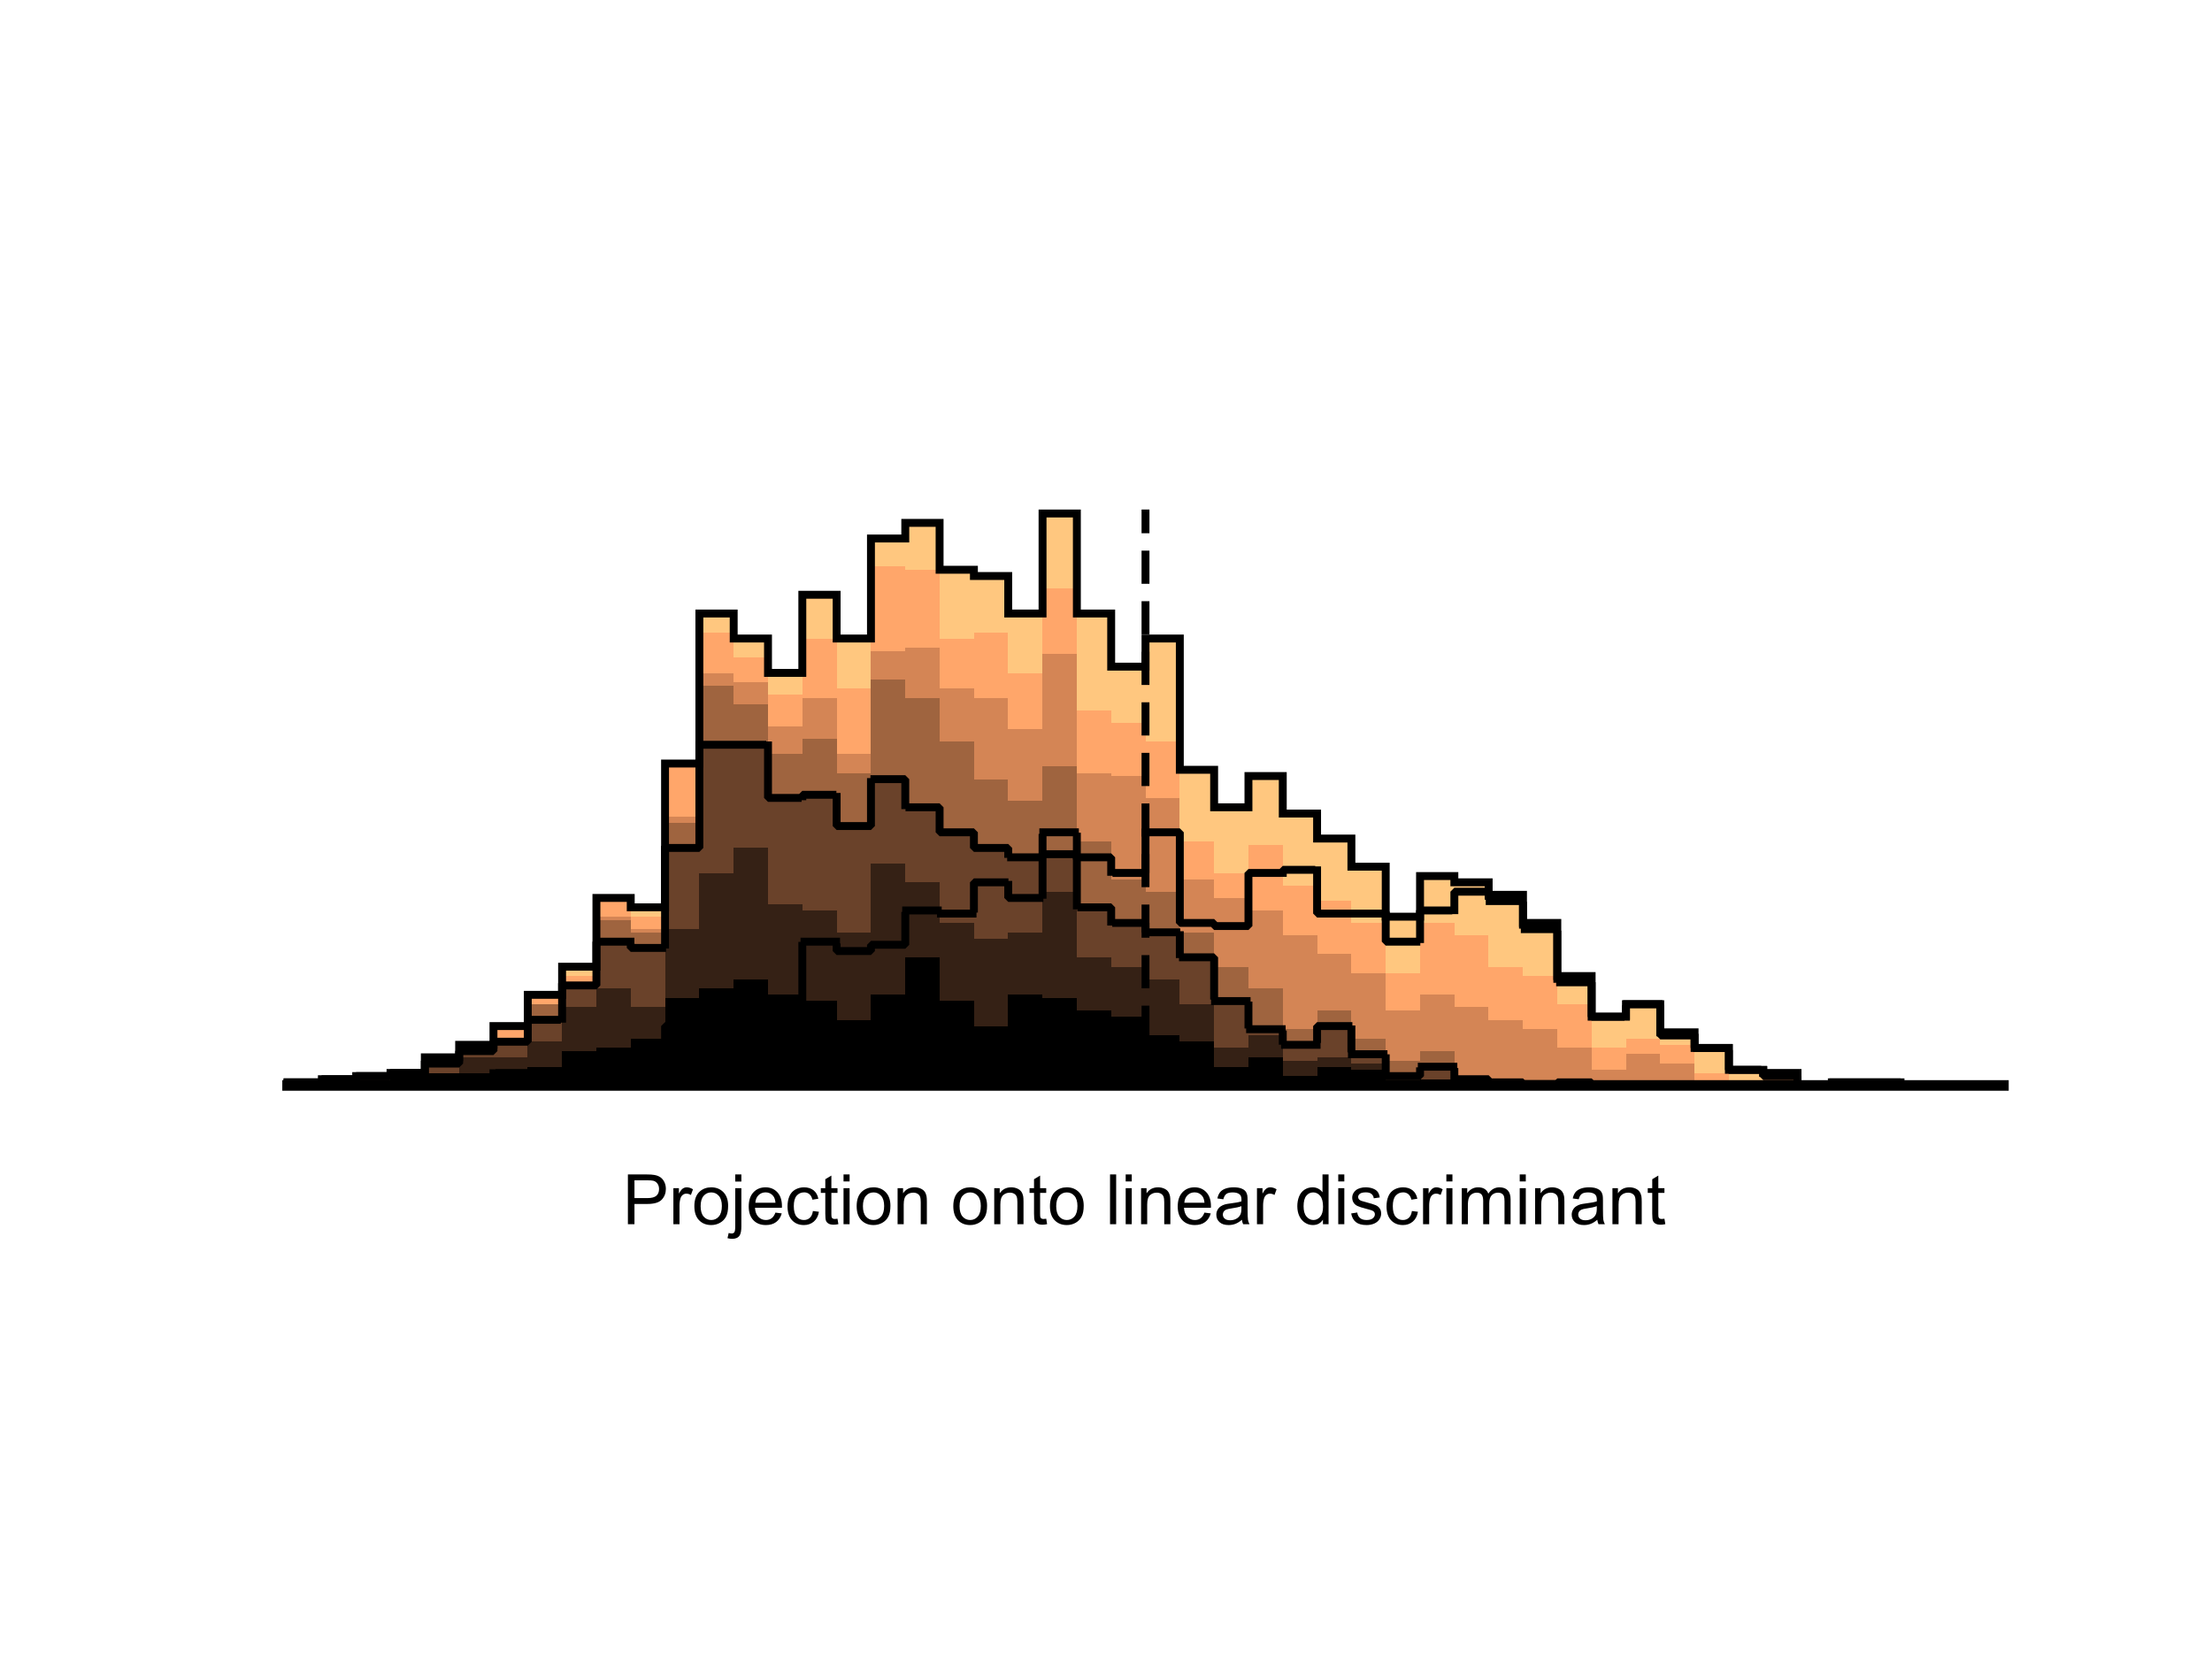 <?xml version="1.0"?>
<!DOCTYPE svg PUBLIC '-//W3C//DTD SVG 1.0//EN'
          'http://www.w3.org/TR/2001/REC-SVG-20010904/DTD/svg10.dtd'>
<svg xmlns:xlink="http://www.w3.org/1999/xlink" style="fill-opacity:1; color-rendering:auto; color-interpolation:auto; text-rendering:auto; stroke:black; stroke-linecap:square; stroke-miterlimit:10; shape-rendering:auto; stroke-opacity:1; fill:black; stroke-dasharray:none; font-weight:normal; stroke-width:1; font-family:'Dialog'; font-style:normal; stroke-linejoin:miter; font-size:12px; stroke-dashoffset:0; image-rendering:auto;" width="700" height="525" xmlns="http://www.w3.org/2000/svg"
><rect width="100%" height="100%" fill="#808080" stroke="none"/><!--Generated by the Batik Graphics2D SVG Generator--><defs id="genericDefs"
  /><g
  ><defs id="defs1"
    ><clipPath clipPathUnits="userSpaceOnUse" id="clipPath1"
      ><path d="M0 0 L700 0 L700 525 L0 525 L0 0 Z"
      /></clipPath
    ></defs
    ><g style="fill:white; stroke:white;"
    ><rect x="0" y="0" width="700" style="clip-path:url(#clipPath1); stroke:none;" height="525"
    /></g
    ><g style="fill:white; text-rendering:optimizeSpeed; color-rendering:optimizeSpeed; image-rendering:optimizeSpeed; shape-rendering:crispEdges; stroke:white; color-interpolation:sRGB;"
    ><rect x="0" width="700" height="525" y="0" style="stroke:none;"
      /><path d="M101.86 343.5 L101.86 342.511 L91 342.511 L91 343.5 ZM112.72 343.5 L112.72 341.522 L101.86 341.522 L101.86 343.5 ZM123.58 343.5 L123.58 340.533 L112.72 340.533 L112.72 343.5 ZM134.44 343.5 L134.44 339.544 L123.58 339.544 L123.58 343.5 ZM145.3 343.5 L145.3 334.598 L134.44 334.598 L134.44 343.5 ZM156.16 343.5 L156.16 330.642 L145.3 330.642 L145.3 343.5 ZM167.02 343.5 L167.02 324.708 L156.16 324.708 L156.16 343.5 ZM177.88 343.5 L177.88 314.817 L167.02 314.817 L167.02 343.5 ZM188.74 343.5 L188.74 305.915 L177.88 305.915 L177.88 343.5 ZM199.6 343.5 L199.6 284.156 L188.74 284.156 L188.74 343.5 ZM210.46 343.5 L210.46 287.123 L199.6 287.123 L199.6 343.5 ZM221.32 343.5 L221.32 241.626 L210.46 241.626 L210.46 343.5 ZM232.18 343.5 L232.18 194.15 L221.32 194.15 L221.32 343.5 ZM243.04 343.5 L243.04 202.063 L232.18 202.063 L232.18 343.5 ZM253.9 343.5 L253.9 212.943 L243.04 212.943 L243.04 343.5 ZM264.76 343.5 L264.76 188.216 L253.9 188.216 L253.9 343.5 ZM275.62 343.5 L275.62 202.063 L264.76 202.063 L264.76 343.5 ZM286.48 343.5 L286.48 170.413 L275.62 170.413 L275.62 343.5 ZM297.34 343.5 L297.34 165.467 L286.48 165.467 L286.48 343.5 ZM308.2 343.5 L308.2 180.303 L297.34 180.303 L297.34 343.5 ZM319.06 343.5 L319.06 182.281 L308.2 182.281 L308.2 343.5 ZM329.92 343.5 L329.92 194.15 L319.06 194.15 L319.06 343.5 ZM340.78 343.5 L340.78 162.5 L329.92 162.5 L329.92 343.5 ZM351.64 343.5 L351.64 194.15 L340.78 194.15 L340.78 343.5 ZM362.5 343.5 L362.5 210.964 L351.64 210.964 L351.64 343.5 ZM373.36 343.5 L373.36 202.063 L362.5 202.063 L362.5 343.5 ZM384.22 343.5 L384.22 243.604 L373.36 243.604 L373.36 343.5 ZM395.08 343.5 L395.08 255.473 L384.22 255.473 L384.22 343.5 ZM405.94 343.5 L405.94 245.582 L395.08 245.582 L395.08 343.5 ZM416.8 343.5 L416.8 257.451 L405.94 257.451 L405.94 343.5 ZM427.66 343.5 L427.66 265.363 L416.8 265.363 L416.8 343.5 ZM438.52 343.5 L438.52 274.265 L427.66 274.265 L427.66 343.5 ZM449.38 343.5 L449.38 290.09 L438.52 290.09 L438.52 343.5 ZM460.24 343.5 L460.24 277.232 L449.38 277.232 L449.38 343.5 ZM471.1 343.5 L471.1 279.21 L460.24 279.21 L460.24 343.5 ZM481.96 343.5 L481.96 283.167 L471.1 283.167 L471.1 343.5 ZM492.82 343.5 L492.82 292.068 L481.96 292.068 L481.96 343.5 ZM503.68 343.5 L503.68 308.882 L492.82 308.882 L492.82 343.5 ZM514.54 343.5 L514.54 321.74 L503.68 321.74 L503.68 343.5 ZM525.4 343.5 L525.4 317.784 L514.54 317.784 L514.54 343.5 ZM536.26 343.5 L536.26 326.686 L525.4 326.686 L525.4 343.5 ZM547.12 343.5 L547.12 331.631 L536.26 331.631 L536.26 343.5 ZM557.98 343.5 L557.98 338.555 L547.12 338.555 L547.12 343.5 ZM568.84 343.5 L568.84 339.544 L557.98 339.544 L557.98 343.5 ZM590.56 342.511 L579.7 342.511 L579.7 343.5 L590.56 343.5 L601.42 343.5 L601.42 342.511 Z" style="fill:rgb(255,199,127); stroke:none;"
      /><path d="M101.86 343.5 L101.86 342.511 L91 342.511 L91 343.5 ZM112.72 343.5 L112.72 341.522 L101.86 341.522 L101.86 343.5 ZM123.58 343.5 L123.58 340.533 L112.72 340.533 L112.72 343.5 ZM134.44 343.5 L134.44 339.544 L123.58 339.544 L123.58 343.5 ZM145.3 343.5 L145.3 335.587 L134.44 335.587 L134.44 343.5 ZM156.16 343.5 L156.16 330.642 L145.3 330.642 L145.3 343.5 ZM167.02 343.5 L167.02 324.708 L156.16 324.708 L156.16 343.5 ZM177.88 343.5 L177.88 315.806 L167.02 315.806 L167.02 343.5 ZM188.74 343.5 L188.74 308.882 L177.88 308.882 L177.88 343.5 ZM199.6 343.5 L199.6 285.145 L188.74 285.145 L188.74 343.5 ZM210.46 343.5 L210.46 290.09 L199.6 290.09 L199.6 343.5 ZM221.32 343.5 L221.32 241.626 L210.46 241.626 L210.46 343.5 ZM232.18 343.5 L232.18 200.085 L221.32 200.085 L221.32 343.5 ZM243.04 343.5 L243.04 207.997 L232.18 207.997 L232.18 343.5 ZM253.9 343.5 L253.9 219.866 L243.04 219.866 L243.04 343.5 ZM264.76 343.5 L264.76 202.063 L253.9 202.063 L253.9 343.5 ZM275.62 343.5 L275.62 217.888 L264.76 217.888 L264.76 343.5 ZM286.48 343.5 L286.48 179.314 L275.62 179.314 L275.62 343.5 ZM297.34 343.5 L297.34 180.303 L286.48 180.303 L286.48 343.5 ZM308.2 343.5 L308.2 202.063 L297.34 202.063 L297.34 343.5 ZM319.06 343.5 L319.06 200.085 L308.2 200.085 L308.2 343.5 ZM329.92 343.5 L329.92 212.943 L319.06 212.943 L319.06 343.5 ZM340.78 343.5 L340.78 186.238 L329.92 186.238 L329.92 343.5 ZM351.64 343.5 L351.64 224.811 L340.78 224.811 L340.78 343.5 ZM362.5 343.5 L362.5 228.768 L351.64 228.768 L351.64 343.5 ZM373.36 343.5 L373.36 234.702 L362.5 234.702 L362.5 343.5 ZM384.22 343.5 L384.22 266.352 L373.36 266.352 L373.36 343.5 ZM395.08 343.5 L395.08 276.243 L384.22 276.243 L384.22 343.5 ZM405.94 343.5 L405.94 267.341 L395.08 267.341 L395.08 343.5 ZM416.8 343.5 L416.8 280.2 L405.94 280.2 L405.94 343.5 ZM427.66 343.5 L427.66 285.145 L416.8 285.145 L416.8 343.5 ZM438.52 343.5 L438.52 292.068 L427.66 292.068 L427.66 343.5 ZM449.38 343.5 L449.38 307.893 L438.52 307.893 L438.52 343.5 ZM460.24 343.5 L460.24 292.068 L449.38 292.068 L449.38 343.5 ZM471.1 343.5 L471.1 296.025 L460.24 296.025 L460.24 343.5 ZM481.96 343.5 L481.96 305.915 L471.1 305.915 L471.1 343.5 ZM492.82 343.5 L492.82 308.882 L481.96 308.882 L481.96 343.5 ZM503.68 343.5 L503.68 317.784 L492.82 317.784 L492.82 343.5 ZM514.54 343.5 L514.54 331.631 L503.68 331.631 L503.68 343.5 ZM525.4 343.5 L525.4 328.664 L514.54 328.664 L514.54 343.5 ZM536.26 343.5 L536.26 330.642 L525.4 330.642 L525.4 343.5 ZM547.12 343.5 L547.12 339.544 L536.26 339.544 L536.26 343.5 ZM568.84 343.5 L568.84 339.544 L557.98 339.544 L557.98 343.5 ZM601.42 343.5 L601.42 342.511 L590.56 342.511 L590.56 343.5 Z" style="fill:rgb(255,166,106); stroke:none;"
      /><path d="M112.72 343.5 L112.72 341.522 L101.86 341.522 L101.86 343.5 ZM123.58 343.5 L123.58 340.533 L112.72 340.533 L112.72 343.5 ZM134.44 343.5 L134.44 339.544 L123.58 339.544 L123.58 343.5 ZM145.3 343.5 L145.3 336.577 L134.44 336.577 L134.44 343.5 ZM156.16 343.5 L156.16 332.62 L145.3 332.62 L145.3 343.5 ZM167.02 343.5 L167.02 328.664 L156.16 328.664 L156.16 343.5 ZM177.88 343.5 L177.88 317.784 L167.02 317.784 L167.02 343.5 ZM188.74 343.5 L188.74 310.861 L177.88 310.861 L177.88 343.5 ZM199.6 343.5 L199.6 290.09 L188.74 290.09 L188.74 343.5 ZM210.46 343.5 L210.46 294.046 L199.6 294.046 L199.6 343.5 ZM221.32 343.5 L221.32 258.44 L210.46 258.44 L210.46 343.5 ZM232.18 343.5 L232.18 212.943 L221.32 212.943 L221.32 343.5 ZM243.04 343.5 L243.04 215.91 L232.18 215.91 L232.18 343.5 ZM253.9 343.5 L253.9 229.757 L243.04 229.757 L243.04 343.5 ZM264.76 343.5 L264.76 220.855 L253.9 220.855 L253.9 343.5 ZM275.62 343.5 L275.62 238.659 L264.76 238.659 L264.76 343.5 ZM286.48 343.5 L286.48 206.019 L275.62 206.019 L275.62 343.5 ZM297.34 343.5 L297.34 205.03 L286.48 205.03 L286.48 343.5 ZM308.2 343.5 L308.2 217.888 L297.34 217.888 L297.34 343.5 ZM319.06 343.5 L319.06 220.855 L308.2 220.855 L308.2 343.5 ZM329.92 343.5 L329.92 230.746 L319.06 230.746 L319.06 343.5 ZM340.78 343.5 L340.78 207.008 L329.92 207.008 L329.92 343.5 ZM351.64 343.5 L351.64 244.593 L340.78 244.593 L340.78 343.5 ZM362.5 343.5 L362.5 245.582 L351.64 245.582 L351.64 343.5 ZM373.36 343.5 L373.36 252.506 L362.5 252.506 L362.5 343.5 ZM384.22 343.5 L384.22 278.221 L373.36 278.221 L373.36 343.5 ZM395.08 343.5 L395.08 284.156 L384.22 284.156 L384.22 343.5 ZM405.94 343.5 L405.94 288.112 L395.08 288.112 L395.08 343.5 ZM416.8 343.5 L416.8 296.025 L405.94 296.025 L405.94 343.5 ZM427.66 343.5 L427.66 301.959 L416.8 301.959 L416.8 343.5 ZM438.52 343.5 L438.52 307.893 L427.66 307.893 L427.66 343.5 ZM449.38 343.5 L449.38 319.762 L438.52 319.762 L438.52 343.5 ZM460.24 343.5 L460.24 314.817 L449.38 314.817 L449.38 343.5 ZM471.1 343.5 L471.1 318.773 L460.24 318.773 L460.24 343.5 ZM481.96 343.5 L481.96 322.729 L471.1 322.729 L471.1 343.5 ZM492.82 343.5 L492.82 325.697 L481.96 325.697 L481.96 343.5 ZM503.68 343.5 L503.68 331.631 L492.82 331.631 L492.82 343.5 ZM514.54 343.5 L514.54 338.555 L503.68 338.555 L503.68 343.5 ZM525.4 343.5 L525.4 333.609 L514.54 333.609 L514.54 343.5 ZM536.26 343.5 L536.26 336.577 L525.4 336.577 L525.4 343.5 ZM568.84 343.5 L568.84 340.533 L557.98 340.533 L557.98 343.5 Z" style="fill:rgb(212,133,85); stroke:none;"
      /><path d="M112.72 343.5 L112.72 341.522 L101.86 341.522 L101.86 343.5 ZM123.58 343.5 L123.58 340.533 L112.72 340.533 L112.72 343.5 ZM134.44 343.5 L134.44 339.544 L123.58 339.544 L123.58 343.5 ZM145.3 343.5 L145.3 336.577 L134.44 336.577 L134.44 343.5 ZM156.16 343.5 L156.16 332.62 L145.3 332.62 L145.3 343.5 ZM167.02 343.5 L167.02 328.664 L156.16 328.664 L156.16 343.5 ZM177.88 343.5 L177.88 317.784 L167.02 317.784 L167.02 343.5 ZM188.74 343.5 L188.74 310.861 L177.88 310.861 L177.88 343.5 ZM199.6 343.5 L199.6 291.079 L188.74 291.079 L188.74 343.5 ZM210.46 343.5 L210.46 295.036 L199.6 295.036 L199.6 343.5 ZM221.32 343.5 L221.32 260.418 L210.46 260.418 L210.46 343.5 ZM232.18 343.5 L232.18 216.899 L221.32 216.899 L221.32 343.5 ZM243.04 343.5 L243.04 222.833 L232.18 222.833 L232.18 343.5 ZM253.9 343.5 L253.9 238.659 L243.04 238.659 L243.04 343.5 ZM264.76 343.5 L264.76 233.713 L253.9 233.713 L253.9 343.5 ZM275.62 343.5 L275.62 244.593 L264.76 244.593 L264.76 343.5 ZM286.48 343.5 L286.48 214.921 L275.62 214.921 L275.62 343.5 ZM297.34 343.5 L297.34 220.855 L286.48 220.855 L286.48 343.5 ZM308.2 343.5 L308.2 234.702 L297.34 234.702 L297.34 343.5 ZM319.06 343.5 L319.06 246.571 L308.2 246.571 L308.2 343.5 ZM329.92 343.5 L329.92 253.494 L319.06 253.494 L319.06 343.5 ZM340.78 343.5 L340.78 242.615 L329.92 242.615 L329.92 343.5 ZM351.64 343.5 L351.64 266.352 L340.78 266.352 L340.78 343.5 ZM362.5 343.5 L362.5 278.221 L351.64 278.221 L351.64 343.5 ZM373.36 343.5 L373.36 282.178 L362.5 282.178 L362.5 343.5 ZM384.22 343.5 L384.22 295.036 L373.36 295.036 L373.36 343.5 ZM395.08 343.5 L395.08 305.915 L384.22 305.915 L384.22 343.5 ZM405.94 343.5 L405.94 312.839 L395.08 312.839 L395.08 343.5 ZM416.8 343.5 L416.8 325.697 L405.94 325.697 L405.94 343.5 ZM427.66 343.5 L427.66 319.762 L416.8 319.762 L416.8 343.5 ZM438.52 343.5 L438.52 328.664 L427.66 328.664 L427.66 343.5 ZM449.38 343.5 L449.38 335.587 L438.52 335.587 L438.52 343.5 ZM460.24 343.5 L460.24 332.62 L449.38 332.62 L449.38 343.5 ZM471.1 343.5 L471.1 340.533 L460.24 340.533 L460.24 343.5 ZM481.96 341.522 L471.1 341.522 L471.1 343.5 L481.96 343.5 L492.82 343.5 L503.68 343.5 L503.68 341.522 L492.82 341.522 ZM536.26 343.5 L536.26 342.511 L525.4 342.511 L525.4 343.5 ZM568.84 343.5 L568.84 342.511 L557.98 342.511 L557.98 343.5 Z" style="fill:rgb(159,100,63); stroke:none;"
      /><path d="M112.72 343.5 L112.72 341.522 L101.86 341.522 L101.86 343.5 ZM123.58 343.5 L123.58 340.533 L112.72 340.533 L112.72 343.5 ZM134.44 343.5 L134.44 339.544 L123.58 339.544 L123.58 343.5 ZM145.3 343.5 L145.3 336.577 L134.44 336.577 L134.44 343.5 ZM156.16 343.5 L156.16 332.62 L145.3 332.62 L145.3 343.5 ZM167.02 343.5 L167.02 329.653 L156.16 329.653 L156.16 343.5 ZM177.88 343.5 L177.88 322.729 L167.02 322.729 L167.02 343.5 ZM188.74 343.5 L188.74 311.85 L177.88 311.85 L177.88 343.5 ZM199.6 343.5 L199.6 298.003 L188.74 298.003 L188.74 343.5 ZM210.46 343.5 L210.46 299.981 L199.6 299.981 L199.6 343.5 ZM221.32 343.5 L221.32 268.331 L210.46 268.331 L210.46 343.5 ZM232.18 235.691 L221.32 235.691 L221.32 343.5 L232.18 343.5 L243.04 343.5 L243.04 235.691 ZM253.9 343.5 L253.9 252.506 L243.04 252.506 L243.04 343.5 ZM264.76 343.5 L264.76 251.516 L253.9 251.516 L253.9 343.5 ZM275.62 343.5 L275.62 261.407 L264.76 261.407 L264.76 343.5 ZM286.48 343.5 L286.48 246.571 L275.62 246.571 L275.62 343.5 ZM297.34 343.5 L297.34 255.473 L286.48 255.473 L286.48 343.5 ZM308.2 343.5 L308.2 263.385 L297.34 263.385 L297.34 343.5 ZM319.06 343.5 L319.06 268.331 L308.2 268.331 L308.2 343.5 ZM329.92 343.5 L329.92 271.298 L319.06 271.298 L319.06 343.5 ZM340.78 343.5 L340.78 270.309 L329.92 270.309 L329.92 343.5 ZM351.64 343.5 L351.64 287.123 L340.78 287.123 L340.78 343.5 ZM362.5 343.5 L362.5 292.068 L351.64 292.068 L351.64 343.5 ZM373.36 343.5 L373.36 295.036 L362.5 295.036 L362.5 343.5 ZM384.22 343.5 L384.22 302.948 L373.36 302.948 L373.36 343.5 ZM395.08 343.5 L395.08 316.795 L384.22 316.795 L384.22 343.5 ZM405.94 343.5 L405.94 325.697 L395.08 325.697 L395.08 343.5 ZM416.8 343.5 L416.8 330.642 L405.94 330.642 L405.94 343.5 ZM427.66 343.5 L427.66 324.708 L416.8 324.708 L416.8 343.5 ZM438.52 343.5 L438.52 333.609 L427.66 333.609 L427.66 343.5 ZM449.38 343.5 L449.38 340.533 L438.52 340.533 L438.52 343.5 ZM460.24 343.5 L460.24 337.566 L449.38 337.566 L449.38 343.5 ZM471.1 343.5 L471.1 341.522 L460.24 341.522 L460.24 343.5 ZM481.96 343.5 L481.96 342.511 L471.1 342.511 L471.1 343.5 ZM503.68 343.5 L503.68 342.511 L492.82 342.511 L492.82 343.5 Z" style="fill:rgb(106,66,42); stroke:none;"
      /><path d="M112.72 341.522 L101.86 341.522 L101.86 343.5 L112.72 343.5 L123.58 343.5 L123.58 341.522 ZM134.44 343.5 L134.44 340.533 L123.58 340.533 L123.58 343.5 ZM145.3 343.5 L145.3 339.544 L134.44 339.544 L134.44 343.5 ZM156.16 334.598 L145.3 334.598 L145.3 343.5 L156.16 343.5 L167.02 343.5 L167.02 334.598 ZM177.88 343.5 L177.88 329.653 L167.02 329.653 L167.02 343.5 ZM188.74 343.5 L188.74 318.773 L177.88 318.773 L177.88 343.5 ZM199.6 343.5 L199.6 312.839 L188.74 312.839 L188.74 343.5 ZM210.46 343.5 L210.46 318.773 L199.6 318.773 L199.6 343.5 ZM221.32 343.5 L221.32 294.046 L210.46 294.046 L210.46 343.5 ZM232.18 343.5 L232.18 276.243 L221.32 276.243 L221.32 343.5 ZM243.04 343.5 L243.04 268.331 L232.18 268.331 L232.18 343.5 ZM253.9 343.5 L253.9 286.134 L243.04 286.134 L243.04 343.5 ZM264.76 343.5 L264.76 288.112 L253.9 288.112 L253.9 343.5 ZM275.62 343.5 L275.62 295.036 L264.76 295.036 L264.76 343.5 ZM286.48 343.5 L286.48 273.276 L275.62 273.276 L275.62 343.5 ZM297.34 343.5 L297.34 279.21 L286.48 279.21 L286.48 343.5 ZM308.2 343.5 L308.2 292.068 L297.34 292.068 L297.34 343.5 ZM319.06 343.5 L319.06 297.014 L308.2 297.014 L308.2 343.5 ZM329.92 343.5 L329.92 295.036 L319.06 295.036 L319.06 343.5 ZM340.78 343.5 L340.78 282.178 L329.92 282.178 L329.92 343.5 ZM351.64 343.5 L351.64 302.948 L340.78 302.948 L340.78 343.5 ZM362.5 343.5 L362.5 305.915 L351.64 305.915 L351.64 343.5 ZM373.36 343.5 L373.36 309.872 L362.5 309.872 L362.5 343.5 ZM384.22 343.5 L384.22 317.784 L373.36 317.784 L373.36 343.5 ZM395.08 343.5 L395.08 331.631 L384.22 331.631 L384.22 343.5 ZM405.94 343.5 L405.94 327.675 L395.08 327.675 L395.08 343.5 ZM416.8 343.5 L416.8 335.587 L405.94 335.587 L405.94 343.5 ZM427.66 343.5 L427.66 334.598 L416.8 334.598 L416.8 343.5 ZM438.52 343.5 L438.52 336.577 L427.66 336.577 L427.66 343.5 ZM449.38 343.5 L449.38 340.533 L438.52 340.533 L438.52 343.5 ZM460.24 343.5 L460.24 341.522 L449.38 341.522 L449.38 343.5 ZM471.1 343.5 L471.1 342.511 L460.24 342.511 L460.24 343.5 Z" style="fill:rgb(53,33,21); stroke:none;"
      /><path d="M112.72 343.5 L112.72 342.511 L101.86 342.511 L101.86 343.5 ZM134.44 343.5 L134.44 340.533 L123.58 340.533 L123.58 343.5 ZM145.3 339.544 L134.44 339.544 L134.44 343.5 L145.3 343.5 L156.16 343.5 L167.02 343.5 L167.02 339.544 L156.16 339.544 ZM177.88 343.5 L177.88 337.566 L167.02 337.566 L167.02 343.5 ZM188.74 343.5 L188.74 332.62 L177.88 332.62 L177.88 343.5 ZM199.6 343.5 L199.6 331.631 L188.74 331.631 L188.74 343.5 ZM210.46 343.5 L210.46 328.664 L199.6 328.664 L199.6 343.5 ZM221.32 343.5 L221.32 315.806 L210.46 315.806 L210.46 343.5 ZM232.18 343.5 L232.18 312.839 L221.32 312.839 L221.32 343.5 ZM243.04 343.5 L243.04 309.872 L232.18 309.872 L232.18 343.5 ZM253.9 343.5 L253.9 314.817 L243.04 314.817 L243.04 343.5 ZM264.76 343.5 L264.76 316.795 L253.9 316.795 L253.9 343.5 ZM275.62 343.5 L275.62 322.729 L264.76 322.729 L264.76 343.5 ZM286.48 343.5 L286.48 314.817 L275.62 314.817 L275.62 343.5 ZM297.34 343.5 L297.34 302.948 L286.48 302.948 L286.48 343.5 ZM308.2 343.5 L308.2 316.795 L297.34 316.795 L297.34 343.5 ZM319.06 343.5 L319.06 324.708 L308.2 324.708 L308.2 343.5 ZM329.92 343.5 L329.92 314.817 L319.06 314.817 L319.06 343.5 ZM340.78 343.5 L340.78 315.806 L329.92 315.806 L329.92 343.5 ZM351.64 343.5 L351.64 319.762 L340.78 319.762 L340.78 343.5 ZM362.5 343.5 L362.5 321.74 L351.64 321.74 L351.64 343.5 ZM373.36 343.5 L373.36 327.675 L362.5 327.675 L362.5 343.5 ZM384.22 343.5 L384.22 329.653 L373.36 329.653 L373.36 343.5 ZM395.08 343.5 L395.08 337.566 L384.22 337.566 L384.22 343.5 ZM405.94 343.5 L405.94 334.598 L395.08 334.598 L395.08 343.5 ZM416.8 343.5 L416.8 340.533 L405.94 340.533 L405.94 343.5 ZM427.66 343.5 L427.66 337.566 L416.8 337.566 L416.8 343.5 ZM438.52 343.5 L438.52 338.555 L427.66 338.555 L427.66 343.5 ZM449.38 343.5 L449.38 342.511 L438.52 342.511 L438.52 343.5 ZM460.24 343.5 L460.24 341.522 L449.38 341.522 L449.38 343.5 ZM471.1 343.5 L471.1 342.511 L460.24 342.511 L460.24 343.5 Z" style="fill:black; stroke:none;"
    /></g
    ><g style="text-rendering:geometricPrecision; stroke-width:2.5; color-interpolation:linearRGB; color-rendering:optimizeQuality; stroke-linecap:butt; image-rendering:optimizeQuality;"
    ><path d="M91 342.511 L101.86 342.511 L101.86 341.522 L112.72 341.522 L112.72 340.533 L123.58 340.533 L123.58 339.544 L134.44 339.544 L134.44 334.598 L145.3 334.598 L145.3 330.642 L156.16 330.642 L156.16 324.708 L167.02 324.708 L167.02 314.817 L177.88 314.817 L177.88 305.915 L188.74 305.915 L188.74 284.156 L199.6 284.156 L199.6 287.123 L210.46 287.123 L210.46 241.626 L221.32 241.626 L221.32 194.15 L232.18 194.15 L232.18 202.063 L243.04 202.063 L243.04 212.943 L253.9 212.943 L253.9 188.216 L264.76 188.216 L264.76 202.063 L275.62 202.063 L275.62 170.413 L286.48 170.413 L286.48 165.467 L297.34 165.467 L297.34 180.303 L308.2 180.303 L308.2 182.281 L319.06 182.281 L319.06 194.15 L329.92 194.15 L329.92 162.5 L340.78 162.5 L340.78 194.15 L351.64 194.15 L351.64 210.964 L362.5 210.964 L362.5 202.063 L373.36 202.063 L373.36 243.604 L384.22 243.604 L384.22 255.473 L395.08 255.473 L395.08 245.582 L405.94 245.582 L405.94 257.451 L416.8 257.451 L416.8 265.363 L427.66 265.363 L427.66 274.265 L438.52 274.265 L438.52 290.09 L449.38 290.09 L449.38 277.232 L460.24 277.232 L460.24 279.21 L471.1 279.21 L471.1 283.167 L481.96 283.167 L481.96 292.068 L492.82 292.068 L492.82 308.882 L503.68 308.882 L503.68 321.74 L514.54 321.74 L514.54 317.784 L525.4 317.784 L525.4 326.686 L536.26 326.686 L536.26 331.631 L547.12 331.631 L547.12 338.555 L557.98 338.555 L557.98 339.544 L568.84 339.544 L568.84 343.5 L579.7 343.5 L579.7 342.511 L590.56 342.511 L590.56 342.511 L601.42 342.511 L601.42 343.5 L612.28 343.5 L612.28 343.5 L623.14 343.5 L623.14 343.5 L634 343.5 L634 343.5" style="fill:none; fill-rule:evenodd;"
      /><path style="fill:none; stroke-miterlimit:1; stroke-dasharray:2,2; fill-rule:evenodd; stroke-linejoin:bevel;" d="M91 343.5 L101.86 343.5 L101.86 341.522 L112.72 341.522 L112.72 340.533 L123.58 340.533 L123.58 339.544 L134.44 339.544 L134.44 336.577 L145.3 336.577 L145.3 332.62 L156.16 332.62 L156.16 329.653 L167.02 329.653 L167.02 322.729 L177.88 322.729 L177.88 311.85 L188.74 311.85 L188.74 298.003 L199.6 298.003 L199.6 299.981 L210.46 299.981 L210.46 268.331 L221.32 268.331 L221.32 235.691 L232.18 235.691 L232.18 235.691 L243.04 235.691 L243.04 252.506 L253.9 252.506 L253.9 251.516 L264.76 251.516 L264.76 261.407 L275.62 261.407 L275.62 246.571 L286.48 246.571 L286.48 255.473 L297.34 255.473 L297.34 263.385 L308.2 263.385 L308.2 268.331 L319.06 268.331 L319.06 271.298 L329.92 271.298 L329.92 270.309 L340.78 270.309 L340.78 287.123 L351.64 287.123 L351.64 292.068 L362.5 292.068 L362.5 295.036 L373.36 295.036 L373.36 302.948 L384.22 302.948 L384.22 316.795 L395.08 316.795 L395.08 325.697 L405.94 325.697 L405.94 330.642 L416.8 330.642 L416.8 324.708 L427.66 324.708 L427.66 333.609 L438.52 333.609 L438.52 340.533 L449.38 340.533 L449.38 337.566 L460.24 337.566 L460.24 341.522 L471.1 341.522 L471.1 342.511 L481.96 342.511 L481.96 343.5 L492.82 343.5 L492.82 342.511 L503.68 342.511 L503.68 343.5 L514.54 343.5 L514.54 343.5 L525.4 343.5 L525.4 343.5 L536.26 343.5 L536.26 343.5 L547.12 343.5 L547.12 343.5 L557.98 343.5 L557.98 343.5 L568.84 343.5 L568.84 343.5 L579.7 343.5 L579.7 343.5 L590.56 343.5 L590.56 343.5 L601.42 343.5 L601.42 343.5 L612.28 343.5 L612.28 343.5 L623.14 343.5 L623.14 343.5 L634 343.5 L634 343.5"
      /><path style="fill:none; stroke-miterlimit:1; stroke-dasharray:2,2; fill-rule:evenodd; stroke-linejoin:bevel;" d="M91 342.511 L101.86 342.511 L101.86 343.5 L112.72 343.5 L112.72 343.5 L123.58 343.5 L123.58 343.5 L134.44 343.5 L134.44 341.522 L145.3 341.522 L145.3 341.522 L156.16 341.522 L156.16 339.544 L167.02 339.544 L167.02 340.533 L177.88 340.533 L177.88 338.555 L188.74 338.555 L188.74 336.577 L199.6 336.577 L199.6 335.587 L210.46 335.587 L210.46 324.708 L221.32 324.708 L221.32 320.751 L232.18 320.751 L232.18 322.729 L243.04 322.729 L243.04 317.784 L253.9 317.784 L253.9 298.003 L264.76 298.003 L264.76 300.97 L275.62 300.97 L275.62 298.992 L286.48 298.992 L286.48 288.112 L297.34 288.112 L297.34 289.101 L308.2 289.101 L308.2 279.21 L319.06 279.21 L319.06 284.156 L329.92 284.156 L329.92 263.385 L340.78 263.385 L340.78 271.298 L351.64 271.298 L351.64 276.243 L362.5 276.243 L362.5 263.385 L373.36 263.385 L373.36 292.068 L384.22 292.068 L384.22 293.057 L395.08 293.057 L395.08 276.243 L405.94 276.243 L405.94 275.254 L416.8 275.254 L416.8 289.101 L427.66 289.101 L427.66 289.101 L438.52 289.101 L438.52 298.003 L449.38 298.003 L449.38 288.112 L460.24 288.112 L460.24 282.178 L471.1 282.178 L471.1 285.145 L481.96 285.145 L481.96 294.046 L492.82 294.046 L492.82 310.861 L503.68 310.861 L503.68 321.74 L514.54 321.74 L514.54 317.784 L525.4 317.784 L525.4 327.675 L536.26 327.675 L536.26 331.631 L547.12 331.631 L547.12 338.555 L557.98 338.555 L557.98 340.533 L568.84 340.533 L568.84 343.5 L579.7 343.5 L579.7 342.511 L590.56 342.511 L590.56 342.511 L601.42 342.511 L601.42 343.5 L612.28 343.5 L612.28 343.5 L623.14 343.5 L623.14 343.5 L634 343.5 L634 343.5"
      /><line x1="362.5" x2="362.5" y1="343.5" style="fill:none; stroke-linejoin:bevel; stroke-dasharray:8,8; stroke-miterlimit:1;" y2="162.5"
      /><line x1="91" x2="634" y1="343.5" style="stroke-linecap:square; fill:none; stroke-linejoin:round; stroke-width:3.333;" y2="343.5"
    /></g
    ><g transform="translate(362.5,364.408)" style="font-size:22px; text-rendering:geometricPrecision; color-rendering:optimizeQuality; image-rendering:optimizeQuality; font-family:'SansSerif'; color-interpolation:linearRGB;"
    ><path style="stroke:none;" d="M-163.797 23 L-163.797 7.25 L-157.859 7.25 Q-156.297 7.25 -155.469 7.406 Q-154.312 7.594 -153.523 8.141 Q-152.734 8.688 -152.258 9.664 Q-151.781 10.641 -151.781 11.812 Q-151.781 13.812 -153.062 15.203 Q-154.344 16.594 -157.672 16.594 L-161.719 16.594 L-161.719 23 L-163.797 23 ZM-161.719 14.734 L-157.641 14.734 Q-155.625 14.734 -154.781 13.984 Q-153.938 13.234 -153.938 11.875 Q-153.938 10.875 -154.43 10.172 Q-154.922 9.469 -155.75 9.25 Q-156.266 9.109 -157.688 9.109 L-161.719 9.109 L-161.719 14.734 ZM-149.404 23 L-149.404 11.594 L-147.654 11.594 L-147.654 13.328 Q-146.998 12.109 -146.428 11.719 Q-145.857 11.328 -145.185 11.328 Q-144.201 11.328 -143.201 11.953 L-143.857 13.75 Q-144.576 13.328 -145.279 13.328 Q-145.92 13.328 -146.42 13.711 Q-146.92 14.094 -147.139 14.766 Q-147.467 15.797 -147.467 17.031 L-147.467 23 L-149.404 23 ZM-142.766 17.297 Q-142.766 14.125 -141 12.594 Q-139.531 11.328 -137.422 11.328 Q-135.062 11.328 -133.57 12.875 Q-132.078 14.422 -132.078 17.141 Q-132.078 19.344 -132.742 20.602 Q-133.406 21.859 -134.664 22.562 Q-135.922 23.266 -137.422 23.266 Q-139.812 23.266 -141.289 21.727 Q-142.766 20.188 -142.766 17.297 ZM-140.781 17.297 Q-140.781 19.484 -139.828 20.578 Q-138.875 21.672 -137.422 21.672 Q-135.984 21.672 -135.023 20.57 Q-134.062 19.469 -134.062 17.234 Q-134.062 15.109 -135.023 14.023 Q-135.984 12.938 -137.422 12.938 Q-138.875 12.938 -139.828 14.023 Q-140.781 15.109 -140.781 17.297 ZM-129.827 9.5 L-129.827 7.25 L-127.89 7.25 L-127.89 9.5 L-129.827 9.5 ZM-132.28 27.422 L-131.905 25.781 Q-131.327 25.938 -130.999 25.938 Q-130.405 25.938 -130.116 25.547 Q-129.827 25.156 -129.827 23.578 L-129.827 11.594 L-127.89 11.594 L-127.89 23.625 Q-127.89 25.734 -128.436 26.562 Q-129.14 27.625 -130.765 27.625 Q-131.546 27.625 -132.28 27.422 ZM-117.111 19.328 L-115.111 19.578 Q-115.596 21.328 -116.869 22.297 Q-118.143 23.266 -120.143 23.266 Q-122.643 23.266 -124.103 21.719 Q-125.564 20.172 -125.564 17.391 Q-125.564 14.516 -124.088 12.922 Q-122.611 11.328 -120.236 11.328 Q-117.955 11.328 -116.502 12.891 Q-115.049 14.453 -115.049 17.281 Q-115.049 17.453 -115.064 17.797 L-123.58 17.797 Q-123.471 19.672 -122.51 20.672 Q-121.549 21.672 -120.127 21.672 Q-119.064 21.672 -118.314 21.109 Q-117.564 20.547 -117.111 19.328 ZM-123.471 16.203 L-117.096 16.203 Q-117.221 14.766 -117.83 14.047 Q-118.752 12.922 -120.221 12.922 Q-121.549 12.922 -122.455 13.812 Q-123.361 14.703 -123.471 16.203 ZM-105.251 18.828 L-103.345 19.062 Q-103.657 21.031 -104.939 22.148 Q-106.22 23.266 -108.095 23.266 Q-110.439 23.266 -111.86 21.734 Q-113.282 20.203 -113.282 17.344 Q-113.282 15.484 -112.673 14.102 Q-112.064 12.719 -110.806 12.023 Q-109.548 11.328 -108.079 11.328 Q-106.22 11.328 -105.04 12.273 Q-103.86 13.219 -103.532 14.938 L-105.407 15.234 Q-105.673 14.078 -106.36 13.5 Q-107.048 12.922 -108.001 12.922 Q-109.47 12.922 -110.384 13.969 Q-111.298 15.016 -111.298 17.281 Q-111.298 19.578 -110.415 20.625 Q-109.532 21.672 -108.11 21.672 Q-106.97 21.672 -106.212 20.969 Q-105.454 20.266 -105.251 18.828 ZM-97.47 21.266 L-97.189 22.984 Q-98.001 23.156 -98.657 23.156 Q-99.704 23.156 -100.282 22.82 Q-100.86 22.484 -101.095 21.945 Q-101.329 21.406 -101.329 19.656 L-101.329 13.094 L-102.751 13.094 L-102.751 11.594 L-101.329 11.594 L-101.329 8.766 L-99.407 7.609 L-99.407 11.594 L-97.47 11.594 L-97.47 13.094 L-99.407 13.094 L-99.407 19.766 Q-99.407 20.594 -99.306 20.828 Q-99.204 21.062 -98.978 21.203 Q-98.751 21.344 -98.314 21.344 Q-98.001 21.344 -97.47 21.266 ZM-95.561 9.469 L-95.561 7.25 L-93.639 7.25 L-93.639 9.469 L-95.561 9.469 ZM-95.561 23 L-95.561 11.594 L-93.639 11.594 L-93.639 23 L-95.561 23 ZM-91.407 17.297 Q-91.407 14.125 -89.642 12.594 Q-88.173 11.328 -86.064 11.328 Q-83.704 11.328 -82.212 12.875 Q-80.72 14.422 -80.72 17.141 Q-80.72 19.344 -81.384 20.602 Q-82.048 21.859 -83.306 22.562 Q-84.564 23.266 -86.064 23.266 Q-88.454 23.266 -89.931 21.727 Q-91.407 20.188 -91.407 17.297 ZM-89.423 17.297 Q-89.423 19.484 -88.47 20.578 Q-87.517 21.672 -86.064 21.672 Q-84.626 21.672 -83.665 20.57 Q-82.704 19.469 -82.704 17.234 Q-82.704 15.109 -83.665 14.023 Q-84.626 12.938 -86.064 12.938 Q-87.517 12.938 -88.47 14.023 Q-89.423 15.109 -89.423 17.297 ZM-78.453 23 L-78.453 11.594 L-76.719 11.594 L-76.719 13.219 Q-75.453 11.328 -73.078 11.328 Q-72.047 11.328 -71.188 11.703 Q-70.328 12.078 -69.898 12.68 Q-69.469 13.281 -69.297 14.109 Q-69.188 14.641 -69.188 15.984 L-69.188 23 L-71.125 23 L-71.125 16.062 Q-71.125 14.875 -71.344 14.289 Q-71.562 13.703 -72.141 13.359 Q-72.719 13.016 -73.5 13.016 Q-74.734 13.016 -75.625 13.797 Q-76.516 14.578 -76.516 16.766 L-76.516 23 L-78.453 23 ZM-60.824 17.297 Q-60.824 14.125 -59.059 12.594 Q-57.59 11.328 -55.48 11.328 Q-53.121 11.328 -51.629 12.875 Q-50.137 14.422 -50.137 17.141 Q-50.137 19.344 -50.801 20.602 Q-51.465 21.859 -52.723 22.562 Q-53.98 23.266 -55.48 23.266 Q-57.871 23.266 -59.348 21.727 Q-60.824 20.188 -60.824 17.297 ZM-58.84 17.297 Q-58.84 19.484 -57.887 20.578 Q-56.934 21.672 -55.48 21.672 Q-54.043 21.672 -53.082 20.57 Q-52.121 19.469 -52.121 17.234 Q-52.121 15.109 -53.082 14.023 Q-54.043 12.938 -55.48 12.938 Q-56.934 12.938 -57.887 14.023 Q-58.84 15.109 -58.84 17.297 ZM-47.87 23 L-47.87 11.594 L-46.136 11.594 L-46.136 13.219 Q-44.87 11.328 -42.495 11.328 Q-41.464 11.328 -40.605 11.703 Q-39.745 12.078 -39.315 12.68 Q-38.886 13.281 -38.714 14.109 Q-38.605 14.641 -38.605 15.984 L-38.605 23 L-40.542 23 L-40.542 16.062 Q-40.542 14.875 -40.761 14.289 Q-40.98 13.703 -41.558 13.359 Q-42.136 13.016 -42.917 13.016 Q-44.151 13.016 -45.042 13.797 Q-45.933 14.578 -45.933 16.766 L-45.933 23 L-47.87 23 ZM-31.416 21.266 L-31.135 22.984 Q-31.947 23.156 -32.603 23.156 Q-33.65 23.156 -34.228 22.82 Q-34.807 22.484 -35.041 21.945 Q-35.275 21.406 -35.275 19.656 L-35.275 13.094 L-36.697 13.094 L-36.697 11.594 L-35.275 11.594 L-35.275 8.766 L-33.353 7.609 L-33.353 11.594 L-31.416 11.594 L-31.416 13.094 L-33.353 13.094 L-33.353 19.766 Q-33.353 20.594 -33.252 20.828 Q-33.15 21.062 -32.924 21.203 Q-32.697 21.344 -32.26 21.344 Q-31.947 21.344 -31.416 21.266 ZM-30.241 17.297 Q-30.241 14.125 -28.476 12.594 Q-27.007 11.328 -24.898 11.328 Q-22.538 11.328 -21.046 12.875 Q-19.554 14.422 -19.554 17.141 Q-19.554 19.344 -20.218 20.602 Q-20.882 21.859 -22.14 22.562 Q-23.398 23.266 -24.898 23.266 Q-27.288 23.266 -28.765 21.727 Q-30.241 20.188 -30.241 17.297 ZM-28.257 17.297 Q-28.257 19.484 -27.304 20.578 Q-26.351 21.672 -24.898 21.672 Q-23.46 21.672 -22.499 20.57 Q-21.538 19.469 -21.538 17.234 Q-21.538 15.109 -22.499 14.023 Q-23.46 12.938 -24.898 12.938 Q-26.351 12.938 -27.304 14.023 Q-28.257 15.109 -28.257 17.297 ZM-11.222 23 L-11.222 7.25 L-9.284 7.25 L-9.284 23 L-11.222 23 ZM-6.271 9.469 L-6.271 7.25 L-4.35 7.25 L-4.35 9.469 L-6.271 9.469 ZM-6.271 23 L-6.271 11.594 L-4.35 11.594 L-4.35 23 L-6.271 23 ZM-1.399 23 L-1.399 11.594 L0.335 11.594 L0.335 13.219 Q1.601 11.328 3.976 11.328 Q5.007 11.328 5.866 11.703 Q6.726 12.078 7.155 12.68 Q7.585 13.281 7.757 14.109 Q7.866 14.641 7.866 15.984 L7.866 23 L5.929 23 L5.929 16.062 Q5.929 14.875 5.71 14.289 Q5.491 13.703 4.913 13.359 Q4.335 13.016 3.554 13.016 Q2.319 13.016 1.429 13.797 Q0.538 14.578 0.538 16.766 L0.538 23 L-1.399 23 ZM18.648 19.328 L20.648 19.578 Q20.164 21.328 18.891 22.297 Q17.617 23.266 15.617 23.266 Q13.117 23.266 11.656 21.719 Q10.195 20.172 10.195 17.391 Q10.195 14.516 11.672 12.922 Q13.148 11.328 15.523 11.328 Q17.805 11.328 19.258 12.891 Q20.711 14.453 20.711 17.281 Q20.711 17.453 20.695 17.797 L12.18 17.797 Q12.289 19.672 13.25 20.672 Q14.211 21.672 15.633 21.672 Q16.695 21.672 17.445 21.109 Q18.195 20.547 18.648 19.328 ZM12.289 16.203 L18.664 16.203 Q18.539 14.766 17.93 14.047 Q17.008 12.922 15.539 12.922 Q14.211 12.922 13.305 13.812 Q12.398 14.703 12.289 16.203 ZM30.509 21.594 Q29.446 22.5 28.446 22.883 Q27.446 23.266 26.306 23.266 Q24.431 23.266 23.423 22.344 Q22.415 21.422 22.415 19.984 Q22.415 19.156 22.798 18.461 Q23.181 17.766 23.798 17.352 Q24.415 16.938 25.181 16.719 Q25.759 16.562 26.899 16.422 Q29.243 16.141 30.352 15.766 Q30.368 15.359 30.368 15.25 Q30.368 14.078 29.821 13.594 Q29.071 12.938 27.618 12.938 Q26.243 12.938 25.595 13.414 Q24.946 13.891 24.634 15.109 L22.743 14.844 Q23.009 13.625 23.595 12.883 Q24.181 12.141 25.298 11.734 Q26.415 11.328 27.899 11.328 Q29.352 11.328 30.267 11.672 Q31.181 12.016 31.61 12.539 Q32.04 13.062 32.212 13.859 Q32.306 14.359 32.306 15.641 L32.306 18.219 Q32.306 20.922 32.431 21.633 Q32.556 22.344 32.915 23 L30.899 23 Q30.602 22.391 30.509 21.594 ZM30.352 17.281 Q29.306 17.703 27.196 18 Q26.009 18.172 25.509 18.391 Q25.009 18.609 24.743 19.023 Q24.477 19.438 24.477 19.938 Q24.477 20.719 25.064 21.234 Q25.649 21.75 26.774 21.75 Q27.899 21.75 28.767 21.258 Q29.634 20.766 30.04 19.922 Q30.352 19.266 30.352 17.984 L30.352 17.281 ZM35.275 23 L35.275 11.594 L37.025 11.594 L37.025 13.328 Q37.682 12.109 38.252 11.719 Q38.822 11.328 39.494 11.328 Q40.478 11.328 41.478 11.953 L40.822 13.75 Q40.103 13.328 39.4 13.328 Q38.76 13.328 38.26 13.711 Q37.76 14.094 37.541 14.766 Q37.213 15.797 37.213 17.031 L37.213 23 L35.275 23 ZM56.151 23 L56.151 21.562 Q55.058 23.266 52.948 23.266 Q51.589 23.266 50.448 22.508 Q49.308 21.75 48.675 20.406 Q48.042 19.062 48.042 17.312 Q48.042 15.594 48.612 14.203 Q49.183 12.812 50.323 12.07 Q51.464 11.328 52.87 11.328 Q53.901 11.328 54.706 11.766 Q55.511 12.203 56.011 12.906 L56.011 7.25 L57.933 7.25 L57.933 23 L56.151 23 ZM50.026 17.312 Q50.026 19.5 50.956 20.586 Q51.886 21.672 53.136 21.672 Q54.401 21.672 55.292 20.633 Q56.183 19.594 56.183 17.469 Q56.183 15.125 55.276 14.031 Q54.37 12.938 53.058 12.938 Q51.761 12.938 50.894 13.992 Q50.026 15.047 50.026 17.312 ZM60.996 9.469 L60.996 7.25 L62.918 7.25 L62.918 9.469 L60.996 9.469 ZM60.996 23 L60.996 11.594 L62.918 11.594 L62.918 23 L60.996 23 ZM65.087 19.594 L67.009 19.297 Q67.165 20.438 67.899 21.055 Q68.634 21.672 69.962 21.672 Q71.29 21.672 71.939 21.125 Q72.587 20.578 72.587 19.859 Q72.587 19.203 72.009 18.828 Q71.618 18.562 70.04 18.172 Q67.899 17.625 67.079 17.234 Q66.259 16.844 65.837 16.148 Q65.415 15.453 65.415 14.625 Q65.415 13.859 65.767 13.211 Q66.118 12.562 66.712 12.125 Q67.165 11.797 67.946 11.562 Q68.728 11.328 69.618 11.328 Q70.962 11.328 71.978 11.719 Q72.993 12.109 73.478 12.766 Q73.962 13.422 74.134 14.531 L72.243 14.797 Q72.118 13.906 71.501 13.414 Q70.884 12.922 69.759 12.922 Q68.415 12.922 67.853 13.359 Q67.29 13.797 67.29 14.391 Q67.29 14.766 67.524 15.078 Q67.759 15.391 68.259 15.594 Q68.556 15.688 69.962 16.078 Q72.024 16.625 72.837 16.977 Q73.649 17.328 74.11 17.992 Q74.571 18.656 74.571 19.641 Q74.571 20.609 74.009 21.469 Q73.446 22.328 72.376 22.797 Q71.306 23.266 69.962 23.266 Q67.743 23.266 66.579 22.336 Q65.415 21.406 65.087 19.594 ZM84.306 18.828 L86.212 19.062 Q85.899 21.031 84.618 22.148 Q83.337 23.266 81.462 23.266 Q79.118 23.266 77.696 21.734 Q76.274 20.203 76.274 17.344 Q76.274 15.484 76.884 14.102 Q77.493 12.719 78.751 12.023 Q80.009 11.328 81.478 11.328 Q83.337 11.328 84.517 12.273 Q85.696 13.219 86.024 14.938 L84.149 15.234 Q83.884 14.078 83.196 13.5 Q82.509 12.922 81.556 12.922 Q80.087 12.922 79.173 13.969 Q78.259 15.016 78.259 17.281 Q78.259 19.578 79.142 20.625 Q80.024 21.672 81.446 21.672 Q82.587 21.672 83.345 20.969 Q84.103 20.266 84.306 18.828 ZM87.837 23 L87.837 11.594 L89.587 11.594 L89.587 13.328 Q90.243 12.109 90.814 11.719 Q91.384 11.328 92.056 11.328 Q93.04 11.328 94.04 11.953 L93.384 13.75 Q92.665 13.328 91.962 13.328 Q91.321 13.328 90.821 13.711 Q90.321 14.094 90.103 14.766 Q89.774 15.797 89.774 17.031 L89.774 23 L87.837 23 ZM95.21 9.469 L95.21 7.25 L97.132 7.25 L97.132 9.469 L95.21 9.469 ZM95.21 23 L95.21 11.594 L97.132 11.594 L97.132 23 L95.21 23 ZM100.082 23 L100.082 11.594 L101.816 11.594 L101.816 13.188 Q102.348 12.359 103.238 11.844 Q104.129 11.328 105.269 11.328 Q106.535 11.328 107.348 11.859 Q108.16 12.391 108.488 13.328 Q109.848 11.328 112.019 11.328 Q113.707 11.328 114.621 12.273 Q115.535 13.219 115.535 15.172 L115.535 23 L113.613 23 L113.613 15.812 Q113.613 14.656 113.426 14.141 Q113.238 13.625 112.746 13.32 Q112.254 13.016 111.582 13.016 Q110.379 13.016 109.582 13.812 Q108.785 14.609 108.785 16.375 L108.785 23 L106.863 23 L106.863 15.594 Q106.863 14.297 106.387 13.656 Q105.91 13.016 104.832 13.016 Q104.019 13.016 103.324 13.445 Q102.629 13.875 102.324 14.695 Q102.019 15.516 102.019 17.078 L102.019 23 L100.082 23 ZM118.424 9.469 L118.424 7.25 L120.346 7.25 L120.346 9.469 L118.424 9.469 ZM118.424 23 L118.424 11.594 L120.346 11.594 L120.346 23 L118.424 23 ZM123.296 23 L123.296 11.594 L125.03 11.594 L125.03 13.219 Q126.296 11.328 128.671 11.328 Q129.702 11.328 130.561 11.703 Q131.421 12.078 131.851 12.68 Q132.28 13.281 132.452 14.109 Q132.561 14.641 132.561 15.984 L132.561 23 L130.624 23 L130.624 16.062 Q130.624 14.875 130.405 14.289 Q130.186 13.703 129.608 13.359 Q129.03 13.016 128.249 13.016 Q127.015 13.016 126.124 13.797 Q125.233 14.578 125.233 16.766 L125.233 23 L123.296 23 ZM142.969 21.594 Q141.906 22.5 140.906 22.883 Q139.906 23.266 138.766 23.266 Q136.891 23.266 135.883 22.344 Q134.875 21.422 134.875 19.984 Q134.875 19.156 135.258 18.461 Q135.641 17.766 136.258 17.352 Q136.875 16.938 137.641 16.719 Q138.219 16.562 139.359 16.422 Q141.703 16.141 142.812 15.766 Q142.828 15.359 142.828 15.25 Q142.828 14.078 142.281 13.594 Q141.531 12.938 140.078 12.938 Q138.703 12.938 138.055 13.414 Q137.406 13.891 137.094 15.109 L135.203 14.844 Q135.469 13.625 136.055 12.883 Q136.641 12.141 137.758 11.734 Q138.875 11.328 140.359 11.328 Q141.812 11.328 142.727 11.672 Q143.641 12.016 144.07 12.539 Q144.5 13.062 144.672 13.859 Q144.766 14.359 144.766 15.641 L144.766 18.219 Q144.766 20.922 144.891 21.633 Q145.016 22.344 145.375 23 L143.359 23 Q143.062 22.391 142.969 21.594 ZM142.812 17.281 Q141.766 17.703 139.656 18 Q138.469 18.172 137.969 18.391 Q137.469 18.609 137.203 19.023 Q136.938 19.438 136.938 19.938 Q136.938 20.719 137.523 21.234 Q138.109 21.75 139.234 21.75 Q140.359 21.75 141.227 21.258 Q142.094 20.766 142.5 19.922 Q142.812 19.266 142.812 17.984 L142.812 17.281 ZM147.767 23 L147.767 11.594 L149.501 11.594 L149.501 13.219 Q150.767 11.328 153.142 11.328 Q154.173 11.328 155.032 11.703 Q155.892 12.078 156.321 12.68 Q156.751 13.281 156.923 14.109 Q157.032 14.641 157.032 15.984 L157.032 23 L155.095 23 L155.095 16.062 Q155.095 14.875 154.876 14.289 Q154.657 13.703 154.079 13.359 Q153.501 13.016 152.72 13.016 Q151.485 13.016 150.595 13.797 Q149.704 14.578 149.704 16.766 L149.704 23 L147.767 23 ZM164.221 21.266 L164.502 22.984 Q163.69 23.156 163.033 23.156 Q161.986 23.156 161.408 22.82 Q160.83 22.484 160.596 21.945 Q160.361 21.406 160.361 19.656 L160.361 13.094 L158.94 13.094 L158.94 11.594 L160.361 11.594 L160.361 8.766 L162.283 7.609 L162.283 11.594 L164.221 11.594 L164.221 13.094 L162.283 13.094 L162.283 19.766 Q162.283 20.594 162.385 20.828 Q162.486 21.062 162.713 21.203 Q162.94 21.344 163.377 21.344 Q163.69 21.344 164.221 21.266 Z"
    /></g
  ></g
></svg
>

